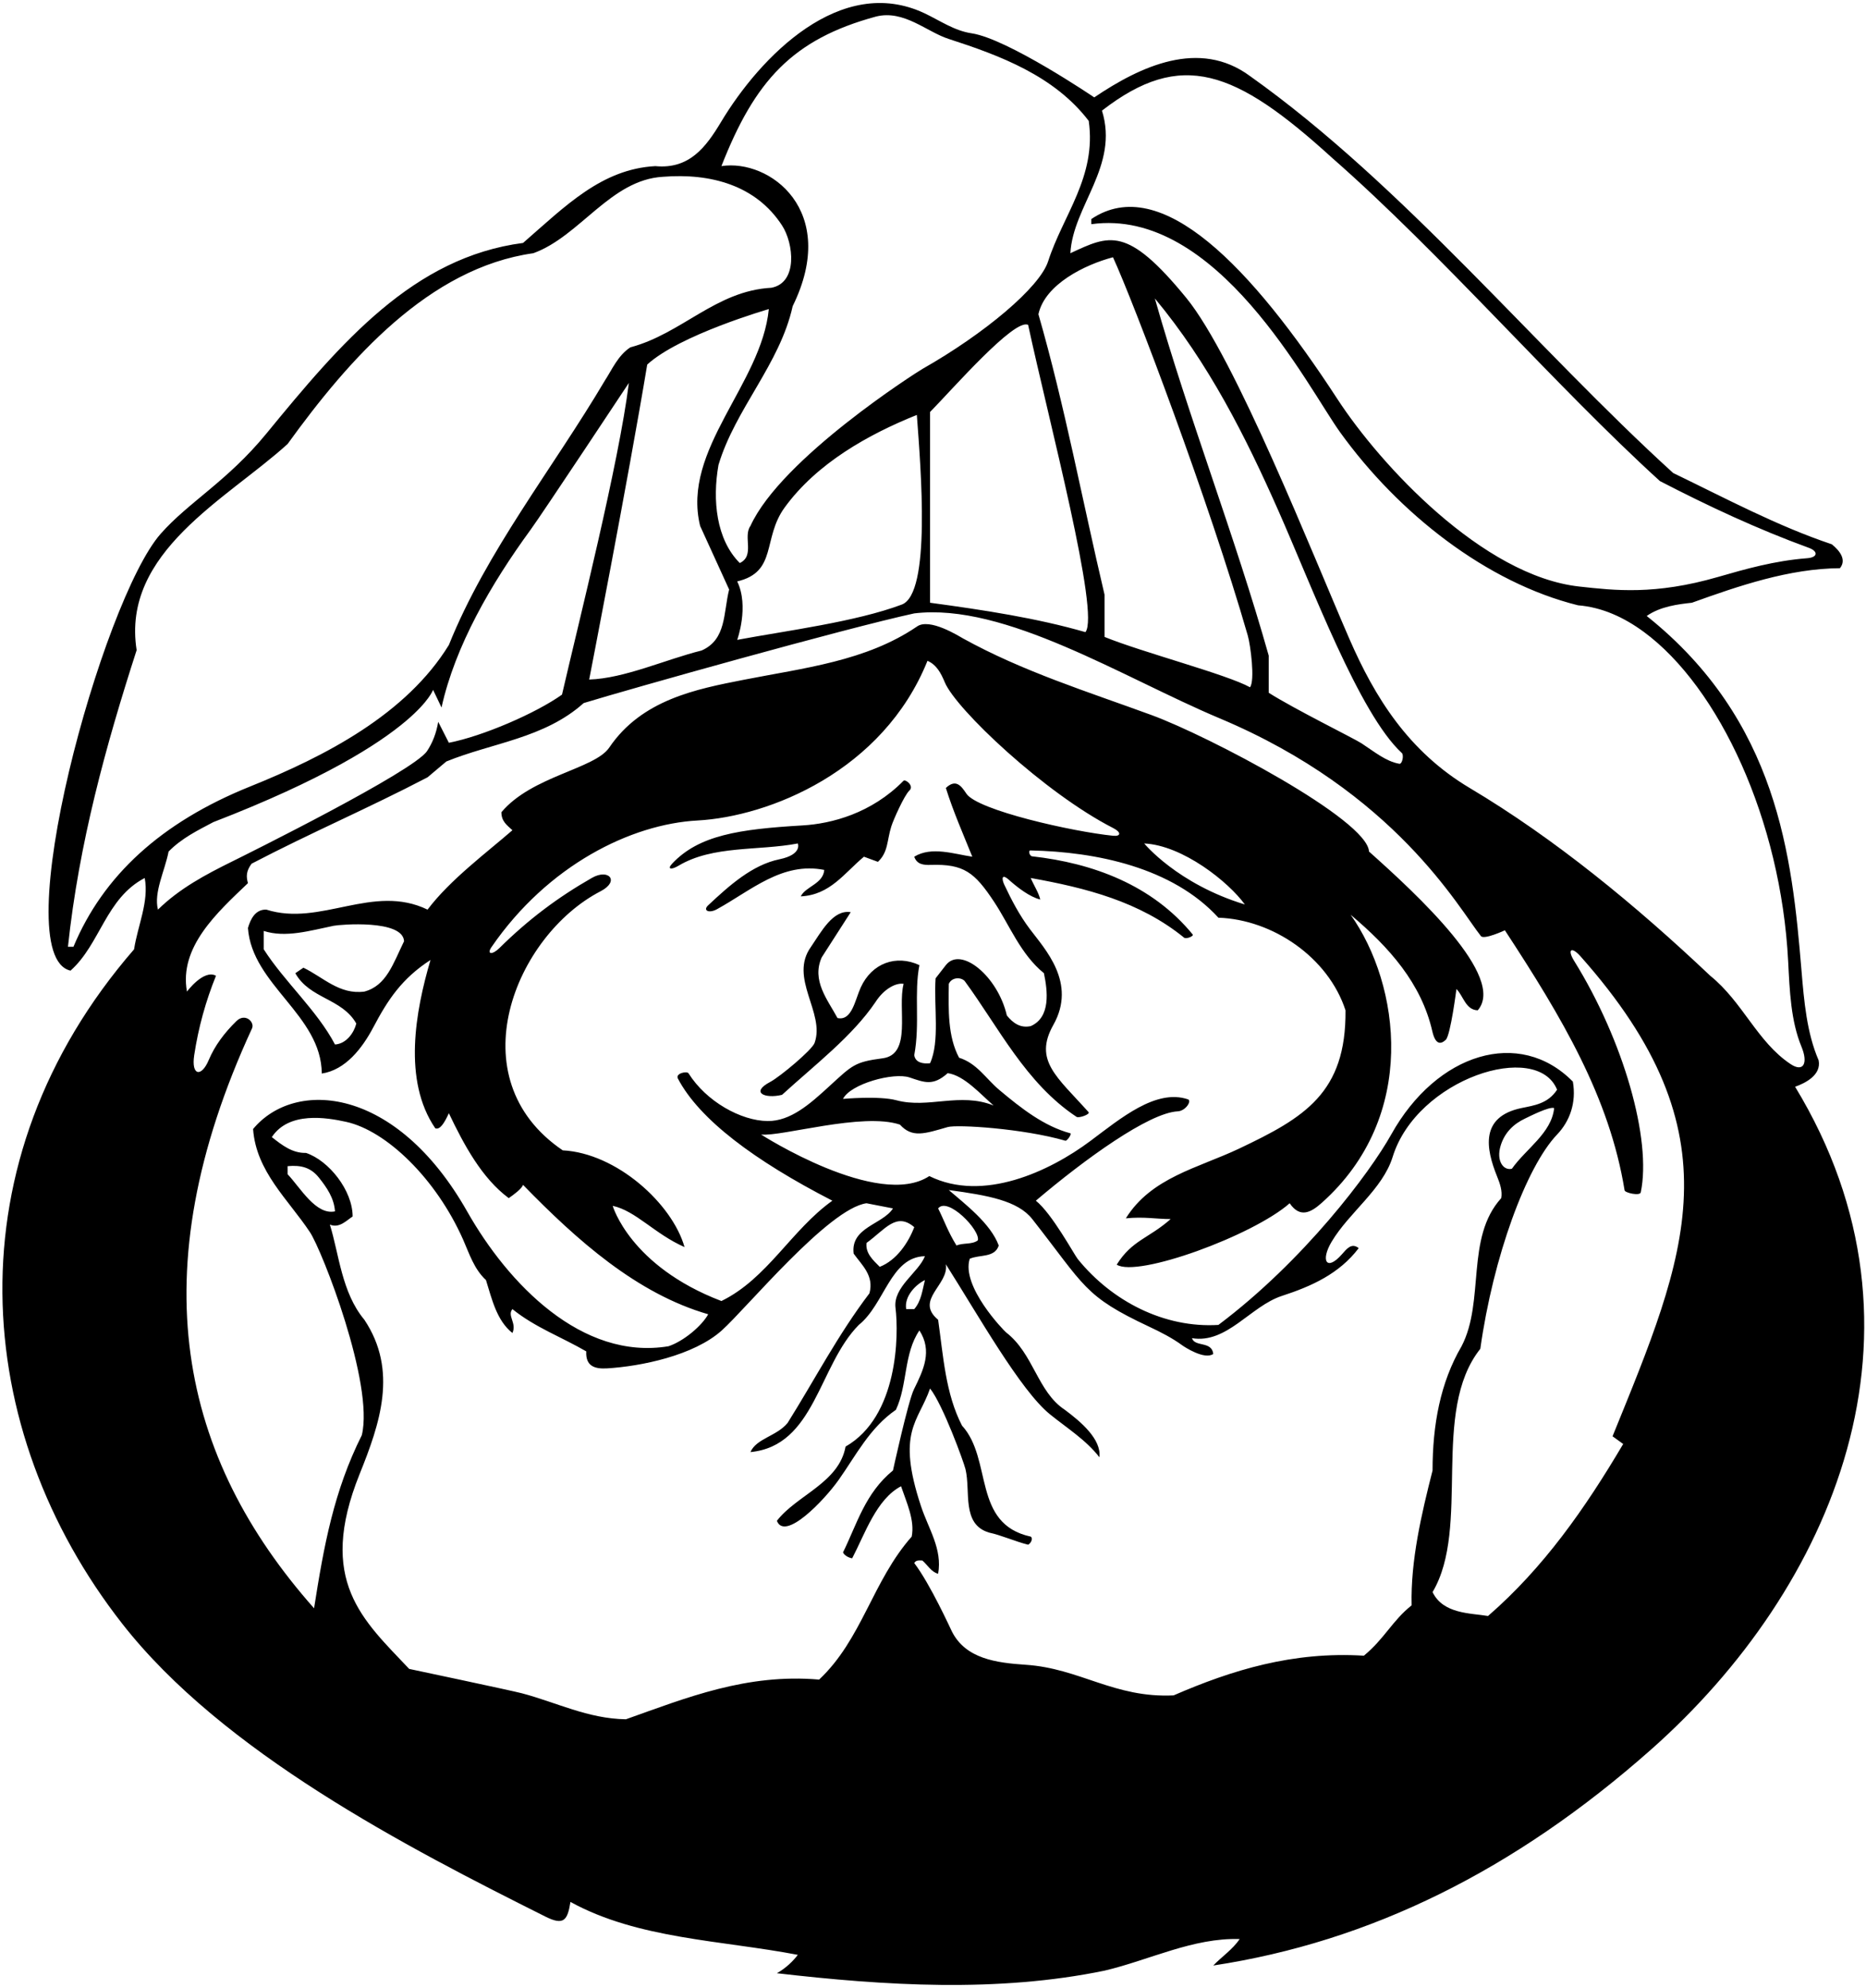 <?xml version="1.0" encoding="UTF-8"?>
<svg xmlns="http://www.w3.org/2000/svg" xmlns:xlink="http://www.w3.org/1999/xlink" width="508pt" height="541pt" viewBox="0 0 508 541" version="1.1">
<g id="surface1">
<path style=" stroke:none;fill-rule:nonzero;fill:rgb(0%,0%,0%);fill-opacity:1;" d="M 488.699 295.699 C 491.5 294.699 495.898 292.5 495.102 288.5 C 491.883 281.035 491.141 272.516 490.43 263.965 C 487.848 232.93 483.988 196.094 448.301 167.602 C 452 165 456.887 164.402 460.602 164 C 473.398 159.398 487.102 154.699 500.898 154.602 C 502.801 152.301 500.801 149.801 498.699 148.102 C 483.801 143.102 469.801 135.602 455.5 128.699 C 418.199 94.801 382 50.301 340.301 20.699 C 326.5 10.5 310.5 18 297.898 26.5 C 297.898 26.5 274.316 10.516 264.492 9.059 C 259.77 8.355 255.902 5.602 251.707 3.621 C 228.848 -7.172 206.922 15.48 196.301 33.18 C 192.219 39.98 187.695 46.105 178.398 45.199 C 163.801 46 154 56 142.398 66.102 C 112.602 70 93 93 72.5 118 C 61.934 130.887 51.348 136.625 43.754 145.227 C 27.82 163.262 1.297 260.047 19.199 264.102 C 27.301 256.898 28.801 244.398 39.398 238.898 C 40.602 245.301 37.5 251.801 36.5 258.301 C -13.484 315.91 -8.02 389.016 33.27 441.789 C 60.629 476.758 110.77 502.637 148.5 521.5 C 153.5 524 154.5 522.5 155.301 517.5 C 173.699 527.602 196.301 527.898 217.199 531.898 C 216 533.5 214 535.5 211.5 536.898 C 240.898 540.301 271.602 542.199 300.699 536.199 C 313 533.301 324.801 527.199 337.5 527.602 C 335.5 530.5 332.5 532.5 330.301 534.801 C 372.973 528.328 412.285 508.957 449.48 476.043 C 498.898 432.316 529.18 362.293 488.699 295.699 Z M 238.5 4.5 C 246.102 2.602 252.301 8.699 258.301 10.602 C 272.199 15.102 287 20.602 296.398 32.898 C 298.559 48.105 289.387 58.535 285.34 71.109 C 283.059 78.191 268.016 90.797 251.145 100.371 C 249.676 101.203 212.699 124.699 204.301 143.102 C 202.199 146 205.602 151.199 201.398 153.199 C 195 146.801 193.898 136.102 195.602 126.5 C 200.199 111.199 212.301 99.102 215.801 83.301 C 228.609 57.266 209.488 43.168 196.398 45.199 C 205.5 22 215.695 10.688 238.5 4.5 Z M 314.398 81.199 C 328.984 98.723 339.023 118.613 348.039 138.98 C 357.258 159.801 370.059 194.227 381.641 204.895 C 382.234 205.438 381.773 207.961 380.945 207.816 C 377.297 207.184 374.074 204.48 370.66 202.254 C 368.59 200.902 352.5 193 345.398 188.5 L 345.398 178.398 C 336.102 145.5 323.699 114 314.398 81.199 Z M 339.699 172.941 C 340.453 175.559 341.699 185.199 340.301 187 C 334 183.5 311 177.5 300.699 173.301 L 300.699 161.801 C 294.699 136.398 289.898 110.5 282.699 85.5 C 284.477 77.324 295.41 71.996 303 70 C 308.598 82.133 329.176 136.406 339.699 172.941 Z M 295.5 172 C 282.301 168.199 268 166 253.199 164 L 253.199 112.102 C 259.301 105.898 276.199 86.5 279.898 88.398 C 285.602 114.801 299.5 167 295.5 172 Z M 200.699 158.199 C 211.699 155.602 207.5 146.5 213.602 138.102 C 222.348 126.059 236.398 118.199 249.602 112.898 C 250.699 127.699 253.5 161.5 245.5 164.5 C 232.918 169.219 214.102 171.602 200.699 174.102 C 200.699 174.102 204 165 200.699 158.199 Z M 190.602 143.102 L 198.5 160.398 C 196.898 166.801 197.801 174 191 177 C 181.301 179.398 170 184.602 160.398 184.898 C 160.398 184.898 171 130.5 176.199 99.199 C 185 91.102 209.301 84.102 209.301 84.102 C 207.301 104.602 185.5 122.301 190.602 143.102 Z M 20 257.602 L 18.5 257.602 C 21.5 229.398 28.801 202.898 37.199 176.898 C 33 150.199 61.801 135.801 78.301 120.801 C 95 97.699 116.801 72.898 145.199 68.898 C 157.898 64.301 166.199 48.898 180.5 48.102 C 193.445 47.074 205.785 50.387 212.91 61.352 C 216.078 66.227 217.258 76.934 210 78.301 C 194.898 79.102 185.625 90.801 171.625 94.5 C 168.227 96.699 166.602 100.602 164.699 103.5 C 150.5 127.5 132.5 149.898 122.199 175.5 C 110.602 194.344 88.66 205.723 68.055 214.016 C 43.805 223.773 28.047 238.336 20 257.602 Z M 43 247.5 C 41.801 242.801 44.898 236.898 45.898 231.699 C 49.523 228.02 53.824 225.945 58.074 223.695 C 87.992 212.152 103.066 202.504 110.594 196.109 C 116.883 190.77 117.898 187.699 117.898 187.699 L 120.199 192.5 C 123.898 175.785 133.641 158.922 144.469 144.109 C 147.613 139.809 171.199 104.199 171.199 104.199 C 168.5 126 157.5 169.5 153 189 C 146 194 131.5 200.301 122.199 202.102 L 119.301 196.398 C 118.777 199.547 117.723 202.148 116.27 204.348 C 112.59 209.914 67.258 232.398 63.199 234.402 C 55.965 237.977 48.867 241.742 43 247.5 Z M 248.199 418.102 C 237.5 430.199 234.699 446 223 457 C 203.301 455.301 187 461.902 170.398 467.801 C 160.027 467.648 151.457 463.191 142.07 460.727 C 139.152 459.961 111.398 454.098 111.398 454.098 C 98.832 440.797 86.191 430.145 97.91 401.062 C 103.438 387.348 108.41 372.914 99.199 359.102 C 93 351.699 92.301 341.199 89.801 333.199 C 92.398 334.301 94.402 332 96 331 C 96 323.898 89.5 315.75 83.301 313.699 C 79.602 313.801 76.801 311.602 74 309.398 C 78.648 302.348 88.91 304.074 94.25 305.25 C 105.164 307.656 118.719 320.664 126.102 337.344 C 127.777 341.129 129.02 345.242 132.301 348.301 C 133.898 353.398 135.199 359.301 139.5 362.699 C 140.75 360 138 358 139.5 356.199 C 145.699 361.199 152.898 363.801 159.602 367.699 C 159.387 371.785 161.988 372.52 165.254 372.324 C 174.461 371.777 188.867 368.848 196.5 362 C 203.285 355.91 225.602 328.801 235.898 327.398 L 243.102 328.801 C 240.301 333.199 231.5 333.898 232.398 341.102 C 234.699 344.301 238 347.102 236.699 351.898 C 228.102 363.199 221.801 375.398 214.398 387.199 C 211.398 390.801 205.898 391.398 204.301 395.102 C 221.898 393.398 222.801 371.602 233.801 360.5 C 240.898 354.801 242.398 342 251.801 341.801 C 250.051 346.262 243.094 350.188 243.793 355.859 C 244.707 363.25 244.52 385.418 230.199 393.602 C 228.398 403.5 216.898 406.801 211.5 413.801 C 213.656 419.406 224.34 408.297 228.34 402.637 C 233.016 396.027 236.762 388.512 243.898 383.602 C 247.102 376.801 246 368.301 250.301 362 C 253.902 367.594 251.406 372.762 248.809 378.031 C 247.223 381.242 243.102 400.102 243.102 400.102 C 235.5 406.301 233.301 414.699 229.5 422.398 C 229.898 423.301 231.199 423.898 232 424 C 235.5 417.301 238.602 407.898 245.301 404.398 C 246.801 408.801 249.102 413.699 248.199 418.102 Z M 78.301 319.5 L 78.301 317.301 C 81.988 316.961 84.629 317.676 86.832 320.438 C 89.027 323.188 90.949 326.012 91.199 329.602 C 86 330.699 81.801 323.199 78.301 319.5 Z M 153.199 313 C 124.238 293.359 140.281 254.527 163.504 242.504 C 168.793 239.766 165.75 236.23 161.141 238.867 C 151.852 244.18 143.871 250.145 135.961 257.961 C 134.008 259.887 132.434 259.695 133.801 257.703 C 149.141 235.367 171.855 224.227 189.875 223.25 C 209.328 222.195 240.391 209.848 252.5 179.801 C 255 180.898 256.176 183.176 257.215 185.66 C 260.246 192.938 284.332 215.754 303.086 225.328 C 305.277 226.449 305.207 227.625 303.008 227.402 C 292.098 226.301 266.082 220.477 263.086 215.941 C 261.598 213.691 260.172 211.902 257.5 214.398 C 259.5 220.801 262.199 226.898 264.699 233.102 C 259.801 232.398 253.602 230.199 248.898 233.102 C 249.602 235.199 251.398 235.398 253.387 235.336 C 262.375 235.055 265.297 237.309 270.648 245.402 C 274.836 251.73 277.84 259.629 284.199 264.801 C 285.199 269.602 286.102 276.801 280.602 279.199 C 277.801 279.801 275.801 278.398 274.102 276.301 C 271.664 265.664 261.602 257.352 257.5 262.602 L 254.699 266.199 C 254.199 273.898 255.898 283.398 253.199 289.301 C 251.398 289.5 249.199 289.199 248.898 287.102 C 250.5 278.5 248.801 270.301 250.301 262.602 C 243.988 259.676 237.363 262.039 234.336 268.664 C 232.766 272.102 231.934 277.859 228 277 C 225.301 272 220.898 266.801 223.699 260.5 L 231.602 248.199 C 226.801 247.398 223.602 253.5 220.801 257.602 C 214.637 266.117 224.719 275.551 221.762 283.773 C 221.074 285.691 212.312 293 209.699 294.375 C 204.191 297.273 208.199 299.027 212.898 297.898 C 221.91 289.676 232 282 238.336 272.664 C 240.664 269 244 267.336 246 267.699 C 244.25 274.438 248.395 286.891 240.281 287.957 C 232.629 288.961 232.082 289.781 225.66 295.66 C 220.52 300.367 215.242 305.074 209 305.027 C 201.711 304.969 192.258 299.695 187.441 292.035 C 187.023 291.375 183.797 292.035 184.555 293.473 C 190.395 304.582 205.34 315.77 226.602 326.699 C 215.398 334.699 208.898 347.898 196.398 354 C 171.5 344.5 166.801 328.102 166.801 328.102 C 173.086 329.445 178.258 335.773 186.359 339.32 C 183 327.5 167.855 313.762 153.199 313 Z M 258 292 C 262.5 292.602 267 297.801 270.5 300.801 C 261.312 297.125 252.738 301.719 244.039 299.375 C 239.363 298.113 229.5 299 229.5 299 C 231.551 294.898 243.27 291.711 247.609 293.164 C 251.695 294.527 254.004 295.566 258 292 Z M 248.898 333.898 C 247.301 338.102 244.102 342.898 239.5 344.699 C 237.602 342.801 235.602 341 235.898 338.199 C 241 334.5 244 329.699 248.898 333.898 Z M 251.801 348.301 C 251.102 351.102 250.801 354 248.898 356.199 L 246.699 356.199 C 246.102 352.602 249.5 349.398 251.801 348.301 Z M 371.301 450.5 C 352 449.301 335.398 454.402 319.5 461.301 C 303.297 462.066 294.027 453.953 279.254 452.973 C 271.254 452.441 262.91 451.359 259.152 443.926 C 258.836 443.297 253.25 431 248.898 425.301 C 249.398 424.398 250.301 424.602 251.102 424.602 C 252.5 425.801 253.602 427.801 255.398 428.199 C 256.598 421.508 252.781 416.004 250.738 409.84 C 243.977 389.449 250 387 253.199 377.801 C 256.699 382.199 262.363 397.777 262.84 399.73 C 264.312 405.797 261.684 414.73 269.25 417 C 272.551 417.699 276.602 419.5 279.898 420.301 C 280.801 419.801 281.25 418.5 280.602 418.102 C 264.602 414.602 270.301 397.102 261.898 387.898 C 257.398 379.199 256.801 369 255.398 359.102 C 248.898 353.699 258.398 349.602 257.5 344 C 266.188 357.664 277.816 378.34 285.828 384.812 C 290.543 388.625 295.625 391.773 299.301 396.5 C 299.898 391.602 294.199 386.801 289.898 383.602 C 282.422 378.703 281.422 368.352 273.91 362.547 C 273.285 362.062 261.602 350 264 342.5 C 266.699 341.301 270.801 342.301 271.898 338.898 C 269.699 332.898 262.699 327.602 258.301 323.801 C 269 325.25 277.094 326.695 281.039 331.719 C 295.473 350.086 295.051 352.633 312.871 360.992 C 315.984 362.457 319.066 364.012 321.926 366.102 C 322.32 366.391 327.898 370.102 330.301 368.398 C 329.898 364.801 325.301 366.602 324.5 364.102 C 334 365.699 340.445 355.379 349 352.602 C 357 350 364.602 346.602 369.898 339.602 C 367.941 338.086 366.664 339.758 365.305 341.301 C 361.156 346.012 359.445 343.031 362.523 337.863 C 367.301 329.855 376.391 323.641 379.141 314.773 C 385.754 293.465 418.445 283.012 423.898 296.5 C 421.43 300.301 417.652 300.781 414.246 301.484 C 402.863 303.84 404.512 312.523 407.559 320.078 C 408.363 322.066 409.039 324.012 408.699 326 C 398.898 336.801 404.301 354 397.898 366.301 C 392.102 376.199 390 387.699 390 400.102 C 387 411.898 384 424.602 384.301 436.801 C 379.102 440.898 376.898 445.902 371.301 450.5 Z M 255.398 328.801 C 258 325.5 267 334.801 266.199 337.5 C 264.602 338.699 262.199 338.102 260.398 338.898 C 258 335 257.102 332.199 255.398 328.801 Z M 423.102 301.5 C 422.398 308.301 415.5 312.5 411.602 318 C 409.32 318.594 407.262 315.887 408.535 311.723 C 409.617 308.172 412.027 305.828 415.219 304.328 C 416.383 303.777 421.801 301 423.102 301.5 Z M 439 390.801 L 441.898 392.898 C 431.5 410.5 420.199 426.602 405.102 439.699 C 400.398 438.898 392.898 439.199 390 433.199 C 400.5 415.5 389.398 384.102 403 367 C 406.5 342 415.5 317.5 423.898 308.699 C 427.312 305.129 429.199 300.102 428.199 294.301 C 413.684 279.57 391.145 286.484 378.77 308.648 C 372.926 319.117 355 343 331.699 360.5 C 317.008 361.406 302.727 354.09 293.406 342.574 C 292.453 341.395 286.398 330.199 282 326.699 C 295.383 315.344 312.773 302.789 320.625 302.387 C 322.824 302.273 324.504 299.488 323.414 299.121 C 314.699 296.176 305.078 304.305 296.84 310.453 C 285.723 318.746 267.617 327.223 253 320 C 239.105 329.164 207.199 308.699 207.199 308.699 C 212.898 309.301 234.801 302.602 245 306 C 248.336 309.664 251.637 308.508 258 306.664 C 260.566 305.926 278.508 307.047 290.035 310.379 C 290.504 310.512 291.863 308.488 291.402 308.363 C 284.227 306.434 278.027 301.578 272.07 296.582 C 268.379 293.488 266 289.336 261.102 287.801 C 258 282 258.199 274.801 258.301 267.699 C 259.102 265.898 261.5 265.801 262.602 266.898 C 271.879 279.527 279.234 294.715 293.074 303.887 C 293.703 304.305 296.887 303.199 296.34 302.59 C 287.746 292.977 281.32 288.543 286.766 278.867 C 293.219 267.406 284.461 258.254 280.336 252.746 C 277.484 248.941 275.422 244.969 273.43 240.773 C 272.688 239.215 272.617 237.566 274.656 239.383 C 277.078 241.547 280.379 244.07 283.203 244.75 C 282.758 242.855 281.5 241 280.602 238.898 C 295.613 241.586 310.281 245.305 322.379 255.148 C 322.91 255.578 325.078 254.727 324.691 254.254 C 313.656 240.797 297.523 234.844 281 233 C 280.242 232.914 279.906 231.383 280.504 231.395 C 298.52 231.77 319.215 236.055 331.699 249.699 C 346.5 250.199 361.602 260.5 366.301 274.898 C 366.5 297.387 355.121 304.105 337.285 312.551 C 326.168 317.816 313.43 320.371 306.5 331.5 C 311.5 331 314.801 331.699 318.699 331.699 C 312.699 337 308.215 337.398 304.012 344.102 C 309.613 347.699 341.102 336.199 351.102 327.398 C 353.949 331.555 356.938 329.863 359.82 327.297 C 386.246 303.762 381.18 267.914 367.699 248.898 C 378.238 257.762 386.953 267.578 389.941 280.625 C 390.812 284.414 392.316 284.141 393.605 282.914 C 394.895 281.691 396.5 269.102 396.5 269.102 C 398.398 271 399 274.801 402.301 274.898 C 410.141 265.871 385.926 243.496 372.699 231.699 C 372.301 223 328.883 200.195 313.48 194.559 C 296.117 188.203 278.402 182.691 262.121 173.684 C 261.074 173.102 253 168 249.602 170.5 C 235.758 179.914 218.809 181.754 202.398 184.98 C 189.637 187.488 174.711 190.344 165.867 203.402 C 161.898 209.262 144.812 211.113 136.5 221 C 136.5 223.5 138 224.5 139.5 225.898 C 132.602 231.898 122.5 239.398 116.398 247.5 C 101.5 240.301 87.301 252.199 72.5 247.5 C 69.5 247.398 68.199 250.102 67.5 252.5 C 68.602 268 87.5 276.199 87.602 292.102 C 94.062 291.133 98.629 285.203 101.625 279.535 C 105.613 271.984 109.391 266.27 117.199 261.199 C 113.102 275.102 109.602 294 118.5 307 C 119.801 307.5 121 305.5 122.199 302.898 C 126.301 311.5 131.199 320.602 138.5 326 C 139.801 325.102 142 323.5 142.398 322.398 C 157.102 337.5 173.398 352 192.801 357.602 C 191.102 360.699 186.199 364.898 182 366.301 C 158.395 370.219 138.316 349.273 127.203 329.668 C 107.805 295.441 80.254 293.535 68.898 307.199 C 69.73 318.77 78.449 326.336 84.371 335.254 C 87.711 340.285 101.898 376.602 98.5 390.5 C 90.898 405.699 88.199 420.398 85.5 437.602 C 49.25 396.664 37.707 346.781 68.609 279.82 C 69.398 278.109 66.75 275.492 64.348 277.844 C 61.082 281.039 58.465 284.527 56.828 288.426 C 54.824 293.199 52.031 292.699 52.867 287.133 C 54.012 279.547 56.031 272.336 58.801 265.5 C 55.461 263.645 50.898 269.801 50.898 269.801 C 48.699 257.699 59.102 248.301 67.5 240.301 C 67 238.5 67 237 68.5 235 C 85 226.398 99.898 220.102 116.398 211.5 L 121.5 207.199 C 134 202.102 148.199 200.898 158.898 191.301 C 171.301 187.5 230 171 248.898 166.898 C 273.57 163.91 305.84 184.449 332.023 195.445 C 379.914 215.562 397.188 247.219 403.164 254.703 C 404.016 255.77 409.688 253.125 409.688 253.125 C 425.359 277.031 438.184 298.688 442.277 323.875 C 442.391 324.578 446.461 325.469 446.68 324.434 C 449.691 310.121 442.02 283.117 428.527 261.422 C 426.598 258.32 427.84 257.465 430.246 260.172 C 473.586 308.883 459.113 341.324 439 390.801 Z M 311.5 229.5 C 322 230 334.5 240 338.898 246.102 C 320.5 240.5 311.5 229.5 311.5 229.5 Z M 97 278.5 C 96.375 281 94.301 284 91.199 284.199 C 86.301 274.898 77.5 267.199 71.801 258.301 L 71.801 253.301 C 77.734 255.227 84.379 253.227 90.855 251.895 C 92.453 251.566 109.699 250.102 110 256.102 C 107 262.25 105.199 268.199 99.199 269.801 C 92.398 270.699 88 265.898 82.602 263.301 L 80.398 264.801 C 84.301 271.801 93.102 271.602 97 278.5 Z M 465.602 265.5 C 445.301 246.301 423.301 228.199 400.102 214.398 C 383.461 204.488 374.312 189.805 367.359 173.844 C 357.375 150.926 336.254 97.309 322.945 81.047 C 306.746 61.258 302 64 291.398 68.898 C 292.102 56 304.699 45.199 300 30.102 C 321.559 13.41 336.211 18.891 362.699 43 C 392.5 69.102 423.301 104.898 451.898 130.898 C 465.121 137.742 478.512 143.984 492.473 149.074 C 495 150 494.926 151.664 491.992 151.887 C 483.117 152.566 475.121 154.848 467.707 156.988 C 450.512 161.961 439.52 160.641 429.988 159.598 C 403.695 156.727 375.77 126.488 364.113 108.602 C 340.75 72.742 316.066 46.82 297.102 59.602 L 297.102 61 C 331.266 56.273 356.059 105.449 364.836 117.621 C 380.789 139.754 404.715 158.523 429.602 164.699 C 436.164 165.219 442.148 167.992 447.535 171.953 C 468.023 187.023 484.84 223.215 486.805 261.512 C 487.223 269.621 487.527 277.773 490.441 284.82 C 492.289 289.281 490.984 291.867 487.477 289.535 C 478.379 283.492 474.488 272.684 465.602 265.5 Z M 184.73 235.551 C 182.699 236.762 181.559 236.508 182.988 234.988 C 190.23 227.277 201.098 225.609 218.504 224.59 C 226.406 224.125 237.234 221.312 245.961 212.453 C 246.48 211.922 248.949 213.824 247.574 215.102 C 246.199 216.375 243.227 223.008 242.641 224.887 C 241.426 228.773 241.828 231.871 239 234.5 L 235.199 233.102 C 229.801 237.602 226 243.5 218 243.898 C 219.301 241.199 224.102 240.5 224.398 236.699 C 212.98 234.434 204.512 242.266 195.172 247.398 C 192.977 248.605 191.293 247.727 192.781 246.336 C 198.551 240.934 204.805 235.324 212.199 233.801 C 218.5 232.5 217.199 229.5 217.199 229.5 C 206.434 231.555 194.109 229.961 184.73 235.551 "/>
</g>
</svg>
